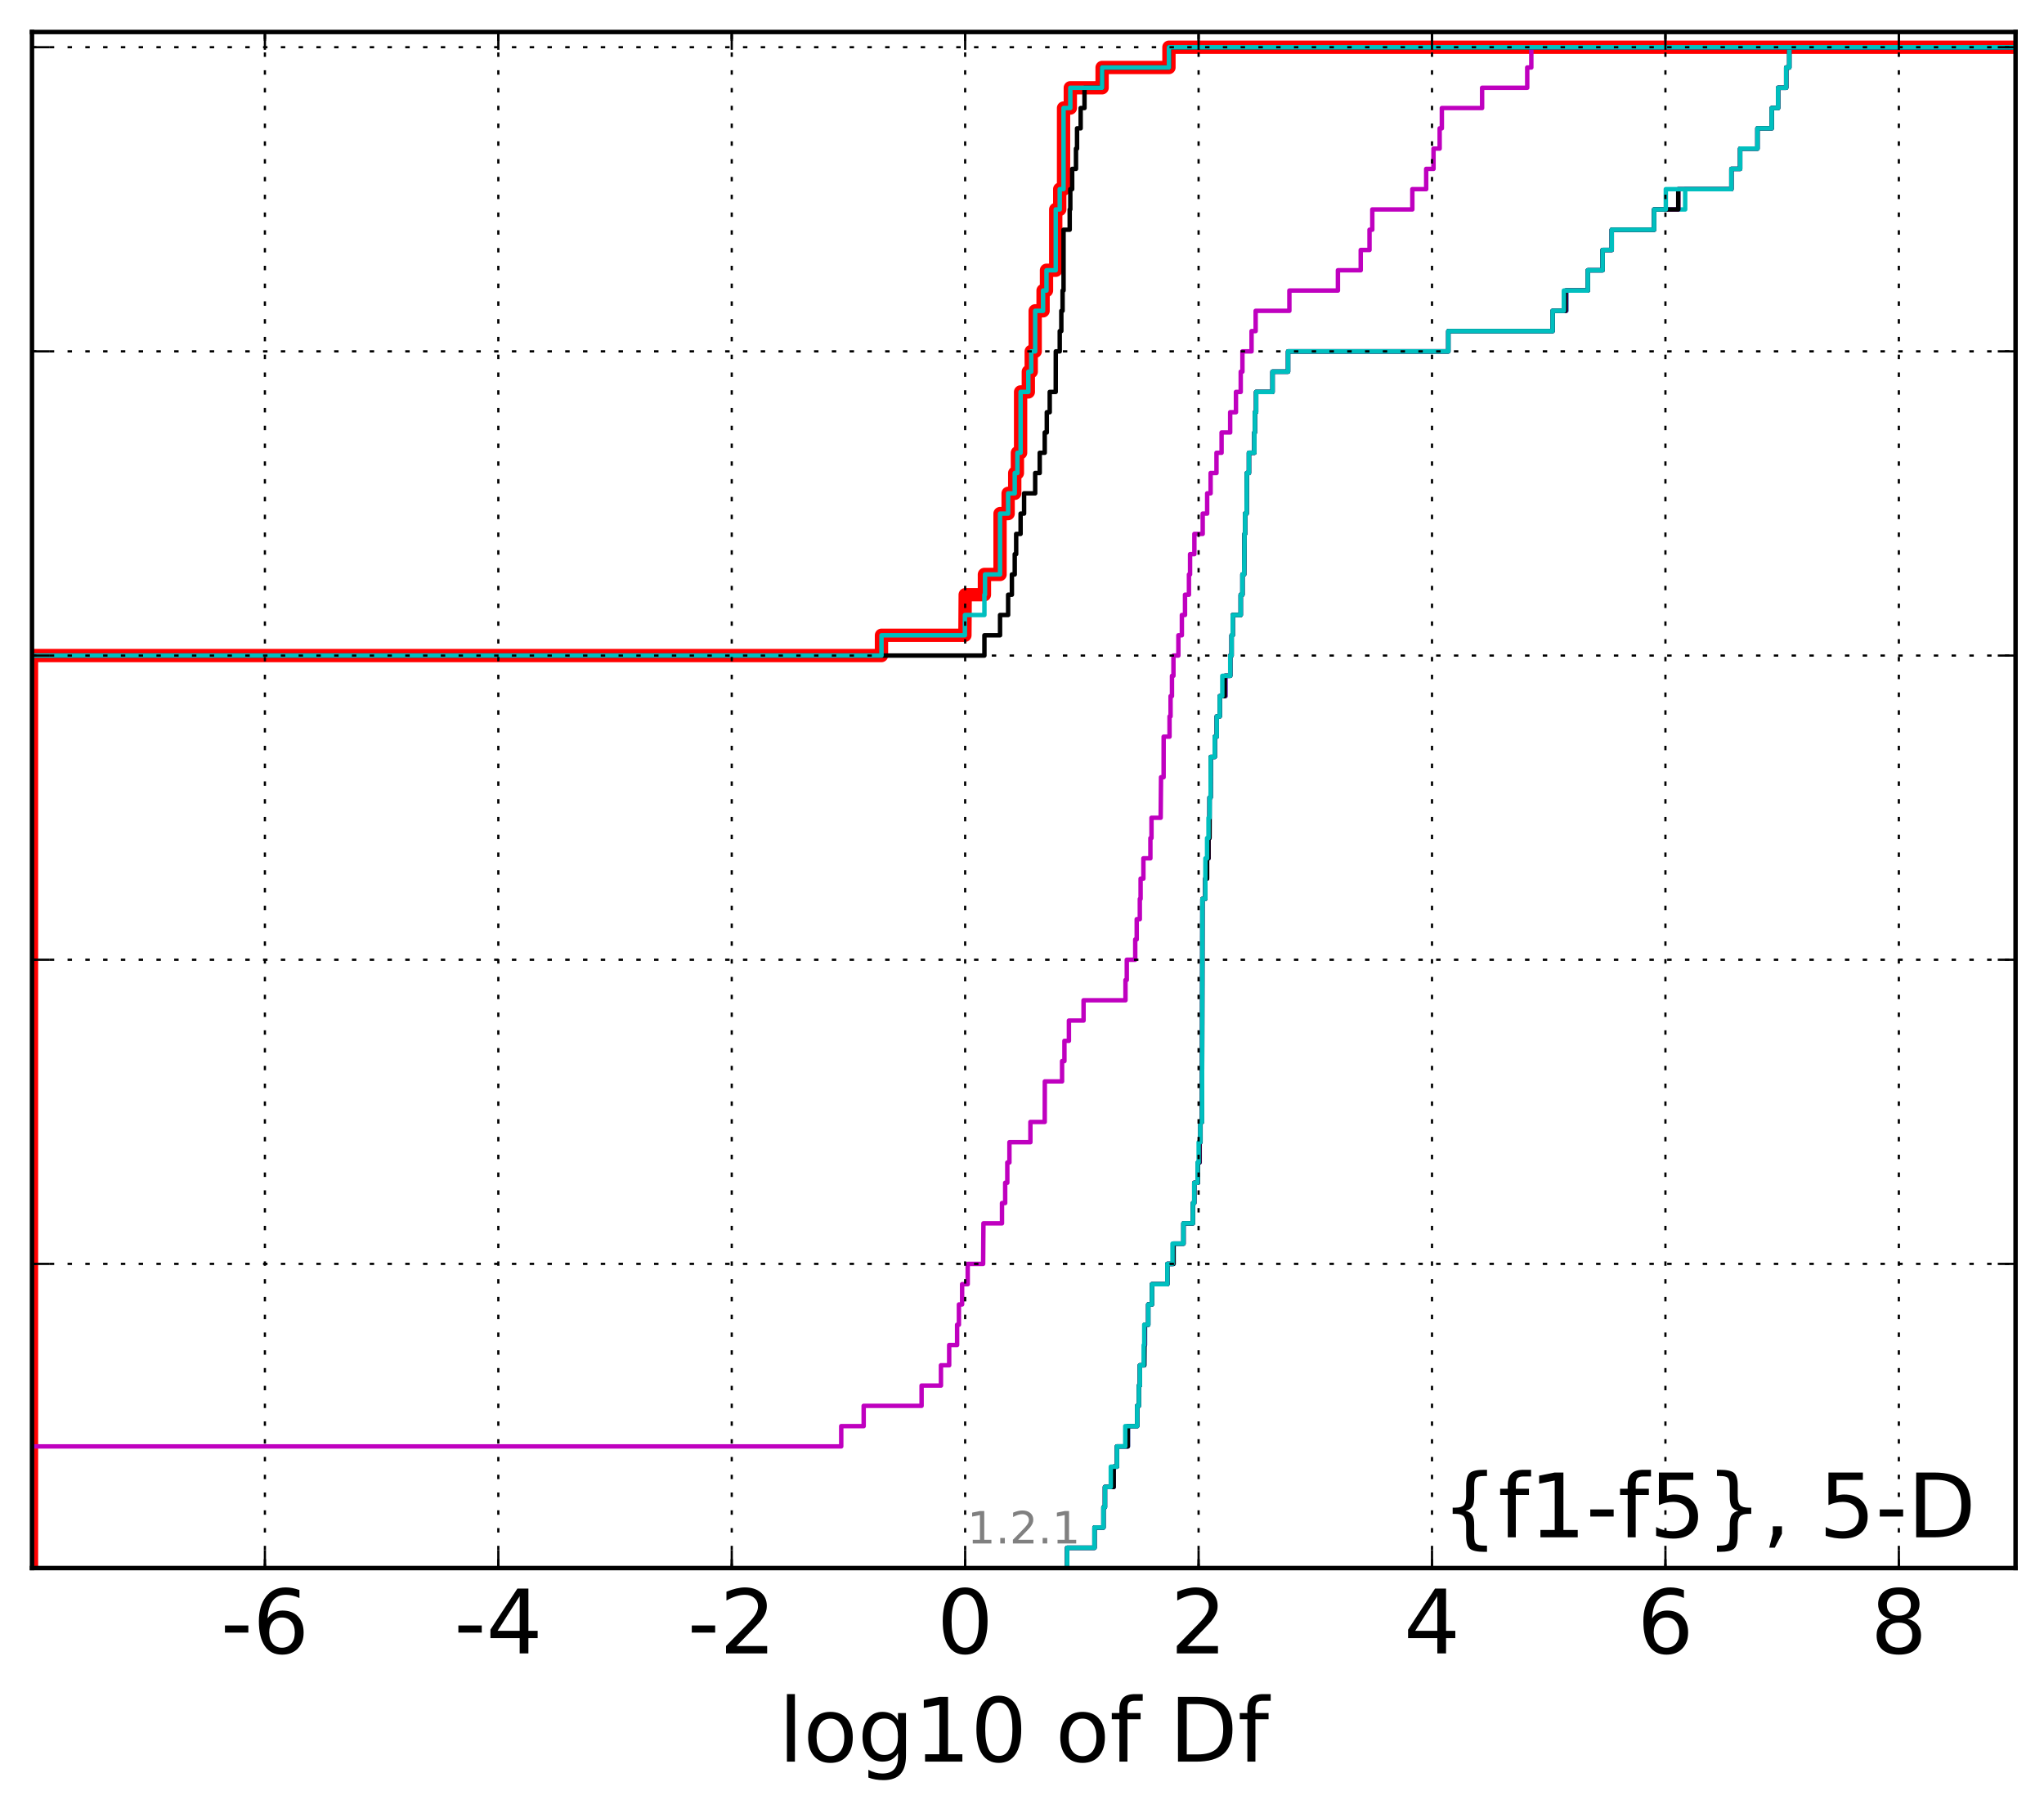 <?xml version="1.0" encoding="utf-8" standalone="no"?>
<!DOCTYPE svg PUBLIC "-//W3C//DTD SVG 1.1//EN"
  "http://www.w3.org/Graphics/SVG/1.1/DTD/svg11.dtd">
<!-- Created with matplotlib (http://matplotlib.org/) -->
<svg height="407pt" version="1.1" viewBox="0 0 460 407" width="460pt" xmlns="http://www.w3.org/2000/svg" xmlns:xlink="http://www.w3.org/1999/xlink">
 <defs>
  <style type="text/css">
*{stroke-linecap:butt;stroke-linejoin:round;stroke-miterlimit:100000;}
  </style>
 </defs>
 <g id="figure_1">
  <g id="patch_1">
   <path d="M 0 407.712 
L 460.8 407.712 
L 460.8 0 
L 0 0 
z
" style="fill:#ffffff;"/>
  </g>
  <g id="axes_1">
   <g id="patch_2">
    <path d="M 7.2 352.8 
L 453.6 352.8 
L 453.6 7.2 
L 7.2 7.2 
z
" style="fill:#ffffff;"/>
   </g>
   <g id="line2d_1">
    <path clip-path="url(#p2be19def95)" d="M 7.086 352.8 
L 7.086 348.238 
L 7.086 348.238 
L 7.086 348.238 
L 7.086 343.675 
L 7.086 343.675 
L 7.086 343.675 
L 7.086 339.113 
L 7.086 339.113 
L 7.086 339.113 
L 7.086 334.55 
L 7.086 334.55 
L 7.086 334.55 
L 7.086 329.988 
L 7.086 329.988 
L 7.086 329.988 
L 7.086 325.426 
L 7.086 325.426 
L 7.086 325.426 
L 7.086 320.863 
L 7.086 320.863 
L 7.086 320.863 
L 7.086 316.301 
L 7.086 316.301 
L 7.086 316.301 
L 7.086 311.739 
L 7.086 311.739 
L 7.086 311.739 
L 7.086 307.176 
L 7.086 307.176 
L 7.086 307.176 
L 7.086 302.614 
L 7.086 302.614 
L 7.086 302.614 
L 7.086 298.051 
L 7.086 298.051 
L 7.086 298.051 
L 7.086 293.489 
L 7.086 293.489 
L 7.086 293.489 
L 7.086 288.927 
L 7.086 288.927 
L 7.086 288.927 
L 7.086 284.364 
L 7.086 284.364 
L 7.086 284.364 
L 7.086 279.802 
L 7.086 279.802 
L 7.086 279.802 
L 7.086 275.24 
L 7.086 275.24 
L 7.086 275.24 
L 7.086 270.677 
L 7.086 270.677 
L 7.086 270.677 
L 7.086 266.115 
L 7.086 266.115 
L 7.086 266.115 
L 7.086 261.552 
L 7.086 261.552 
L 7.086 261.552 
L 7.086 256.99 
L 7.086 256.99 
L 7.086 256.99 
L 7.086 252.428 
L 7.086 252.428 
L 7.086 252.428 
L 7.086 247.865 
L 7.086 247.865 
L 7.086 247.865 
L 7.086 243.303 
L 7.086 243.303 
L 7.086 243.303 
L 7.086 238.741 
L 7.086 238.741 
L 7.086 238.741 
L 7.086 234.178 
L 7.086 234.178 
L 7.086 234.178 
L 7.086 229.616 
L 7.086 229.616 
L 7.086 229.616 
L 7.086 225.053 
L 7.086 225.053 
L 7.086 225.053 
L 7.086 220.491 
L 7.086 220.491 
L 7.086 220.491 
L 7.086 215.929 
L 7.086 215.929 
L 7.086 215.929 
L 7.086 211.366 
L 7.086 211.366 
L 7.086 211.366 
L 7.086 206.804 
L 7.086 206.804 
L 7.086 206.804 
L 7.086 202.242 
L 7.086 202.242 
L 7.086 202.242 
L 7.086 197.679 
L 7.086 197.679 
L 7.086 197.679 
L 7.086 193.117 
L 7.086 193.117 
L 7.086 193.117 
L 7.086 188.554 
L 7.086 188.554 
L 7.086 188.554 
L 7.086 183.992 
L 7.086 183.992 
L 7.086 183.992 
L 7.086 179.43 
L 7.086 179.43 
L 7.086 179.43 
L 7.086 174.867 
L 7.086 174.867 
L 7.086 174.867 
L 7.086 170.305 
L 7.086 170.305 
L 7.086 170.305 
L 7.086 165.743 
L 7.086 165.743 
L 7.086 165.743 
L 7.086 161.18 
L 7.086 161.18 
L 7.086 161.18 
L 7.086 156.618 
L 7.086 156.618 
L 7.086 156.618 
L 7.086 152.055 
L 7.086 152.055 
L 7.086 152.055 
L 7.086 147.493 
L 198.375 147.493 
L 198.375 142.931 
L 217.153 142.931 
L 217.218 133.806 
L 221.542 133.806 
L 221.542 129.244 
L 225.06 129.244 
L 225.06 115.556 
L 226.88 115.556 
L 226.88 110.994 
L 228.365 110.994 
L 228.365 106.432 
L 228.964 106.432 
L 228.964 101.869 
L 229.685 101.869 
L 229.685 88.182 
L 231.425 88.182 
L 231.425 83.62 
L 232.078 83.62 
L 232.078 79.057 
L 232.966 79.057 
L 232.966 69.933 
L 234.743 69.933 
L 234.743 65.37 
L 235.512 65.37 
L 235.512 60.808 
L 237.591 60.808 
L 237.591 47.121 
L 238.492 47.121 
L 238.492 42.558 
L 239.35 42.558 
L 239.35 24.309 
L 240.873 24.309 
L 240.873 19.747 
L 248.028 19.747 
L 248.028 15.184 
L 263.07 15.184 
L 263.07 10.622 
L 263.07 10.622 
L 453.6 10.622 
L 453.6 10.622 
" style="fill:none;stroke:#ff0000;stroke-linecap:square;stroke-width:3.0;"/>
   </g>
   <g id="line2d_2">
    <path clip-path="url(#p2be19def95)" d="M 240.157 352.8 
L 240.157 348.238 
L 246.313 348.238 
L 246.313 343.675 
L 248.33 343.675 
L 248.33 339.113 
L 248.668 339.113 
L 248.668 334.55 
L 250.637 334.55 
L 250.637 329.988 
L 251.365 329.988 
L 251.365 325.426 
L 253.851 325.426 
L 253.851 320.863 
L 255.917 320.863 
L 255.917 316.301 
L 256.306 316.301 
L 256.306 311.739 
L 256.528 311.739 
L 256.528 307.176 
L 257.511 307.176 
L 257.511 302.614 
L 257.696 302.614 
L 257.696 298.051 
L 258.411 298.051 
L 258.411 293.489 
L 259.251 293.489 
L 259.251 288.927 
L 262.713 288.927 
L 262.713 284.364 
L 264.149 284.364 
L 264.149 279.802 
L 266.361 279.802 
L 266.361 275.24 
L 268.465 275.24 
L 268.465 270.677 
L 268.767 270.677 
L 268.767 266.115 
L 269.595 266.115 
L 269.595 261.552 
L 269.991 261.552 
L 269.991 256.99 
L 270.174 256.99 
L 270.174 252.428 
L 270.512 252.428 
L 270.6 202.242 
L 271.25 202.242 
L 271.25 197.679 
L 271.648 197.679 
L 271.648 193.117 
L 271.972 193.117 
L 271.972 188.554 
L 272.204 188.554 
L 272.261 179.43 
L 272.448 179.43 
L 272.476 170.305 
L 273.382 170.305 
L 273.382 165.743 
L 273.825 165.743 
L 273.825 161.18 
L 274.507 161.18 
L 274.507 156.618 
L 275.799 156.618 
L 275.799 152.055 
L 276.867 152.055 
L 276.867 147.493 
L 277.176 147.493 
L 277.176 142.931 
L 277.423 142.931 
L 277.423 138.368 
L 279.225 138.368 
L 279.225 133.806 
L 279.608 133.806 
L 279.608 129.244 
L 279.997 129.244 
L 280.082 120.119 
L 280.205 120.119 
L 280.205 115.556 
L 280.557 115.556 
L 280.596 106.432 
L 281.072 106.432 
L 281.072 101.869 
L 282.294 101.869 
L 282.294 97.307 
L 282.414 97.307 
L 282.414 92.745 
L 282.687 92.745 
L 282.687 88.182 
L 286.385 88.182 
L 286.385 83.62 
L 289.878 83.62 
L 289.878 79.057 
L 325.945 79.057 
L 325.945 74.495 
L 349.417 74.495 
L 349.417 69.933 
L 352.532 69.933 
L 352.532 65.37 
L 357.341 65.37 
L 357.341 60.808 
L 360.665 60.808 
L 360.665 56.246 
L 362.721 56.246 
L 362.721 51.683 
L 372.253 51.683 
L 372.253 47.121 
L 379.249 47.121 
L 379.249 42.558 
L 389.649 42.558 
L 389.649 37.996 
L 391.617 37.996 
L 391.617 33.434 
L 395.512 33.434 
L 395.512 28.871 
L 398.73 28.871 
L 398.73 24.309 
L 400.16 24.309 
L 400.16 19.747 
L 401.98 19.747 
L 401.98 15.184 
L 402.681 15.184 
L 402.681 10.622 
L 402.681 10.622 
L 453.6 10.622 
L 453.6 10.622 
" style="fill:none;stroke:#00bfbf;stroke-linecap:square;"/>
   </g>
   <g id="line2d_3">
    <path clip-path="url(#p2be19def95)" d="M 240.157 352.8 
L 240.157 348.238 
L 246.313 348.238 
L 246.313 343.675 
L 248.33 343.675 
L 248.33 339.113 
L 248.668 339.113 
L 248.668 334.55 
L 250.637 334.55 
L 250.637 329.988 
L 251.365 329.988 
L 251.365 325.426 
L 253.827 325.426 
L 253.827 320.863 
L 255.917 320.863 
L 255.917 316.301 
L 256.306 316.301 
L 256.306 311.739 
L 256.528 311.739 
L 256.528 307.176 
L 257.511 307.176 
L 257.511 302.614 
L 257.66 302.614 
L 257.66 298.051 
L 258.411 298.051 
L 258.411 293.489 
L 259.251 293.489 
L 259.251 288.927 
L 262.713 288.927 
L 262.713 284.364 
L 264.066 284.364 
L 264.066 279.802 
L 266.343 279.802 
L 266.343 275.24 
L 268.465 275.24 
L 268.465 270.677 
L 268.767 270.677 
L 268.767 266.115 
L 269.595 266.115 
L 269.595 261.552 
L 269.975 261.552 
L 269.975 256.99 
L 270.174 256.99 
L 270.174 252.428 
L 270.512 252.428 
L 270.6 202.242 
L 271.25 202.242 
L 271.25 197.679 
L 271.648 197.679 
L 271.648 193.117 
L 271.972 193.117 
L 271.972 188.554 
L 272.198 188.554 
L 272.204 179.43 
L 272.448 179.43 
L 272.476 170.305 
L 273.382 170.305 
L 273.382 165.743 
L 273.825 165.743 
L 273.825 161.18 
L 274.507 161.18 
L 274.507 156.618 
L 275.789 156.618 
L 275.789 152.055 
L 276.867 152.055 
L 276.867 147.493 
L 277.176 147.493 
L 277.176 142.931 
L 277.423 142.931 
L 277.423 138.368 
L 279.225 138.368 
L 279.225 133.806 
L 279.608 133.806 
L 279.608 129.244 
L 279.997 129.244 
L 280.082 120.119 
L 280.205 120.119 
L 280.205 115.556 
L 280.557 115.556 
L 280.596 106.432 
L 281.072 106.432 
L 281.072 101.869 
L 282.294 101.869 
L 282.294 97.307 
L 282.414 97.307 
L 282.414 92.745 
L 282.687 92.745 
L 282.687 88.182 
L 286.385 88.182 
L 286.385 83.62 
L 289.878 83.62 
L 289.878 79.057 
L 325.945 79.057 
L 325.945 74.495 
L 349.417 74.495 
L 349.417 69.933 
L 352.446 69.933 
L 352.446 65.37 
L 357.341 65.37 
L 357.341 60.808 
L 360.665 60.808 
L 360.665 56.246 
L 362.721 56.246 
L 362.721 51.683 
L 372.253 51.683 
L 372.253 47.121 
L 377.692 47.121 
L 377.692 42.558 
L 389.649 42.558 
L 389.649 37.996 
L 391.617 37.996 
L 391.617 33.434 
L 395.512 33.434 
L 395.512 28.871 
L 398.73 28.871 
L 398.73 24.309 
L 400.16 24.309 
L 400.16 19.747 
L 401.98 19.747 
L 401.98 15.184 
L 402.681 15.184 
L 402.681 10.622 
L 402.681 10.622 
L 453.6 10.622 
L 453.6 10.622 
" style="fill:none;stroke:#bf00bf;stroke-linecap:square;"/>
   </g>
   <g id="line2d_4">
    <path clip-path="url(#p2be19def95)" d="M 240.157 352.8 
L 240.157 348.238 
L 246.313 348.238 
L 246.313 343.675 
L 248.33 343.675 
L 248.33 339.113 
L 248.668 339.113 
L 248.668 334.55 
L 250.637 334.55 
L 250.637 329.988 
L 251.365 329.988 
L 251.365 325.426 
L 253.81 325.426 
L 253.81 320.863 
L 255.917 320.863 
L 255.917 316.301 
L 256.306 316.301 
L 256.306 311.739 
L 256.528 311.739 
L 256.528 307.176 
L 257.511 307.176 
L 257.593 298.051 
L 258.411 298.051 
L 258.411 293.489 
L 259.251 293.489 
L 259.251 288.927 
L 262.713 288.927 
L 262.713 284.364 
L 264.066 284.364 
L 264.066 279.802 
L 266.336 279.802 
L 266.336 275.24 
L 268.465 275.24 
L 268.465 270.677 
L 268.767 270.677 
L 268.767 266.115 
L 269.595 266.115 
L 269.595 261.552 
L 269.922 261.552 
L 269.922 256.99 
L 270.156 256.99 
L 270.156 252.428 
L 270.512 252.428 
L 270.6 202.242 
L 271.25 202.242 
L 271.25 197.679 
L 271.648 197.679 
L 271.648 193.117 
L 271.972 193.117 
L 271.972 188.554 
L 272.198 188.554 
L 272.204 179.43 
L 272.448 179.43 
L 272.476 170.305 
L 273.382 170.305 
L 273.382 165.743 
L 273.825 165.743 
L 273.825 161.18 
L 274.507 161.18 
L 274.507 156.618 
L 275.634 156.618 
L 275.634 152.055 
L 276.867 152.055 
L 276.867 147.493 
L 277.176 147.493 
L 277.176 142.931 
L 277.423 142.931 
L 277.423 138.368 
L 279.225 138.368 
L 279.225 133.806 
L 279.608 133.806 
L 279.608 129.244 
L 279.997 129.244 
L 280.082 120.119 
L 280.205 120.119 
L 280.205 115.556 
L 280.557 115.556 
L 280.596 106.432 
L 281.072 106.432 
L 281.072 101.869 
L 282.294 101.869 
L 282.294 97.307 
L 282.414 97.307 
L 282.414 92.745 
L 282.687 92.745 
L 282.687 88.182 
L 286.385 88.182 
L 286.385 83.62 
L 289.878 83.62 
L 289.878 79.057 
L 325.945 79.057 
L 325.945 74.495 
L 349.417 74.495 
L 349.417 69.933 
L 352.327 69.933 
L 352.327 65.37 
L 357.341 65.37 
L 357.341 60.808 
L 360.665 60.808 
L 360.665 56.246 
L 362.721 56.246 
L 362.721 51.683 
L 372.253 51.683 
L 372.253 47.121 
L 377.692 47.121 
L 377.692 42.558 
L 389.649 42.558 
L 389.649 37.996 
L 391.617 37.996 
L 391.617 33.434 
L 395.512 33.434 
L 395.512 28.871 
L 398.73 28.871 
L 398.73 24.309 
L 400.16 24.309 
L 400.16 19.747 
L 401.98 19.747 
L 401.98 15.184 
L 402.681 15.184 
L 402.681 10.622 
L 402.681 10.622 
L 453.6 10.622 
L 453.6 10.622 
" style="fill:none;stroke:#000000;stroke-linecap:square;"/>
   </g>
   <g id="line2d_5">
    <path clip-path="url(#p2be19def95)" d="M 240.157 352.8 
L 240.157 348.238 
L 246.313 348.238 
L 246.313 343.675 
L 248.33 343.675 
L 248.33 339.113 
L 248.668 339.113 
L 248.668 334.55 
L 249.984 334.55 
L 249.984 329.988 
L 251.365 329.988 
L 251.365 325.426 
L 253.24 325.426 
L 253.24 320.863 
L 255.917 320.863 
L 255.917 316.301 
L 256.306 316.301 
L 256.306 311.739 
L 256.528 311.739 
L 256.528 307.176 
L 257.393 307.176 
L 257.393 302.614 
L 257.511 302.614 
L 257.511 298.051 
L 258.411 298.051 
L 258.411 293.489 
L 259.251 293.489 
L 259.251 288.927 
L 262.713 288.927 
L 262.713 284.364 
L 263.876 284.364 
L 263.876 279.802 
L 266.308 279.802 
L 266.308 275.24 
L 268.465 275.24 
L 268.465 270.677 
L 268.767 270.677 
L 268.767 266.115 
L 269.523 266.115 
L 269.523 261.552 
L 269.758 261.552 
L 269.758 256.99 
L 270.128 256.99 
L 270.128 252.428 
L 270.512 252.428 
L 270.6 202.242 
L 271.25 202.242 
L 271.278 193.117 
L 271.648 193.117 
L 271.648 188.554 
L 271.972 188.554 
L 271.972 183.992 
L 272.204 183.992 
L 272.204 179.43 
L 272.448 179.43 
L 272.476 170.305 
L 273.382 170.305 
L 273.382 165.743 
L 273.825 165.743 
L 273.825 161.18 
L 274.507 161.18 
L 274.507 156.618 
L 275.083 156.618 
L 275.083 152.055 
L 276.867 152.055 
L 276.867 147.493 
L 277.176 147.493 
L 277.176 142.931 
L 277.423 142.931 
L 277.423 138.368 
L 279.225 138.368 
L 279.225 133.806 
L 279.608 133.806 
L 279.608 129.244 
L 279.997 129.244 
L 280.082 120.119 
L 280.205 120.119 
L 280.205 115.556 
L 280.557 115.556 
L 280.596 106.432 
L 281.072 106.432 
L 281.072 101.869 
L 282.294 101.869 
L 282.294 97.307 
L 282.414 97.307 
L 282.414 92.745 
L 282.687 92.745 
L 282.687 88.182 
L 286.385 88.182 
L 286.385 83.62 
L 289.878 83.62 
L 289.878 79.057 
L 325.945 79.057 
L 325.945 74.495 
L 349.417 74.495 
L 349.417 69.933 
L 351.943 69.933 
L 351.943 65.37 
L 357.341 65.37 
L 357.341 60.808 
L 360.665 60.808 
L 360.665 56.246 
L 362.721 56.246 
L 362.721 51.683 
L 372.253 51.683 
L 372.253 47.121 
L 374.891 47.121 
L 374.891 42.558 
L 389.649 42.558 
L 389.649 37.996 
L 391.617 37.996 
L 391.617 33.434 
L 395.512 33.434 
L 395.512 28.871 
L 398.73 28.871 
L 398.73 24.309 
L 400.16 24.309 
L 400.16 19.747 
L 401.98 19.747 
L 401.98 15.184 
L 402.681 15.184 
L 402.681 10.622 
L 402.681 10.622 
L 453.6 10.622 
L 453.6 10.622 
" style="fill:none;stroke:#00bfbf;stroke-linecap:square;"/>
   </g>
   <g id="line2d_6">
    <path clip-path="url(#p2be19def95)" d="M 7.086 352.8 
L 7.086 348.238 
L 7.086 348.238 
L 7.086 348.238 
L 7.086 343.675 
L 7.086 343.675 
L 7.086 343.675 
L 7.086 339.113 
L 7.086 339.113 
L 7.086 339.113 
L 7.086 334.55 
L 7.086 334.55 
L 7.086 334.55 
L 7.086 329.988 
L 7.086 329.988 
L 7.086 329.988 
L 7.086 325.426 
L 189.319 325.426 
L 189.319 320.863 
L 194.37 320.863 
L 194.37 316.301 
L 207.402 316.301 
L 207.402 311.739 
L 211.76 311.739 
L 211.76 307.176 
L 213.611 307.176 
L 213.611 302.614 
L 215.397 302.614 
L 215.397 298.051 
L 215.802 298.051 
L 215.802 293.489 
L 216.522 293.489 
L 216.522 288.927 
L 217.782 288.927 
L 217.782 284.364 
L 221.252 284.364 
L 221.322 275.24 
L 225.496 275.24 
L 225.496 270.677 
L 226.213 270.677 
L 226.213 266.115 
L 226.693 266.115 
L 226.693 261.552 
L 227.171 261.552 
L 227.171 256.99 
L 231.892 256.99 
L 231.892 252.428 
L 235.117 252.428 
L 235.137 243.303 
L 239.018 243.303 
L 239.018 238.741 
L 239.548 238.741 
L 239.548 234.178 
L 240.557 234.178 
L 240.557 229.616 
L 243.854 229.616 
L 243.854 225.053 
L 253.289 225.053 
L 253.289 220.491 
L 253.581 220.491 
L 253.581 215.929 
L 255.483 215.929 
L 255.483 211.366 
L 255.816 211.366 
L 255.816 206.804 
L 256.514 206.804 
L 256.514 202.242 
L 256.69 202.242 
L 256.69 197.679 
L 257.322 197.679 
L 257.322 193.117 
L 258.895 193.117 
L 258.895 188.554 
L 259.143 188.554 
L 259.143 183.992 
L 261.208 183.992 
L 261.289 174.867 
L 261.87 174.867 
L 261.879 165.743 
L 263.202 165.743 
L 263.202 161.18 
L 263.435 161.18 
L 263.435 156.618 
L 263.752 156.618 
L 263.752 152.055 
L 264.083 152.055 
L 264.083 147.493 
L 265.192 147.493 
L 265.192 142.931 
L 265.978 142.931 
L 265.978 138.368 
L 266.684 138.368 
L 266.684 133.806 
L 267.571 133.806 
L 267.571 129.244 
L 267.823 129.244 
L 267.823 124.681 
L 268.793 124.681 
L 268.793 120.119 
L 270.666 120.119 
L 270.666 115.556 
L 271.67 115.556 
L 271.67 110.994 
L 272.448 110.994 
L 272.448 106.432 
L 273.768 106.432 
L 273.768 101.869 
L 274.916 101.869 
L 274.916 97.307 
L 276.849 97.307 
L 276.849 92.745 
L 278.151 92.745 
L 278.151 88.182 
L 279.225 88.182 
L 279.225 83.62 
L 279.608 83.62 
L 279.608 79.057 
L 281.663 79.057 
L 281.663 74.495 
L 282.583 74.495 
L 282.583 69.933 
L 290.173 69.933 
L 290.173 65.37 
L 301.094 65.37 
L 301.094 60.808 
L 306.229 60.808 
L 306.229 56.246 
L 308.207 56.246 
L 308.207 51.683 
L 308.835 51.683 
L 308.835 47.121 
L 317.845 47.121 
L 317.845 42.558 
L 320.96 42.558 
L 320.96 37.996 
L 322.612 37.996 
L 322.612 33.434 
L 323.993 33.434 
L 323.993 28.871 
L 324.487 28.871 
L 324.487 24.309 
L 333.546 24.309 
L 333.546 19.747 
L 343.7 19.747 
L 343.7 15.184 
L 344.622 15.184 
L 344.622 10.622 
L 344.622 10.622 
L 453.6 10.622 
L 453.6 10.622 
" style="fill:none;stroke:#bf00bf;stroke-linecap:square;"/>
   </g>
   <g id="line2d_7">
    <path clip-path="url(#p2be19def95)" d="M 7.086 352.8 
L 7.086 348.238 
L 7.086 348.238 
L 7.086 348.238 
L 7.086 343.675 
L 7.086 343.675 
L 7.086 343.675 
L 7.086 339.113 
L 7.086 339.113 
L 7.086 339.113 
L 7.086 334.55 
L 7.086 334.55 
L 7.086 334.55 
L 7.086 329.988 
L 7.086 329.988 
L 7.086 329.988 
L 7.086 325.426 
L 7.086 325.426 
L 7.086 325.426 
L 7.086 320.863 
L 7.086 320.863 
L 7.086 320.863 
L 7.086 316.301 
L 7.086 316.301 
L 7.086 316.301 
L 7.086 311.739 
L 7.086 311.739 
L 7.086 311.739 
L 7.086 307.176 
L 7.086 307.176 
L 7.086 307.176 
L 7.086 302.614 
L 7.086 302.614 
L 7.086 302.614 
L 7.086 298.051 
L 7.086 298.051 
L 7.086 298.051 
L 7.086 293.489 
L 7.086 293.489 
L 7.086 293.489 
L 7.086 288.927 
L 7.086 288.927 
L 7.086 288.927 
L 7.086 284.364 
L 7.086 284.364 
L 7.086 284.364 
L 7.086 279.802 
L 7.086 279.802 
L 7.086 279.802 
L 7.086 275.24 
L 7.086 275.24 
L 7.086 275.24 
L 7.086 270.677 
L 7.086 270.677 
L 7.086 270.677 
L 7.086 266.115 
L 7.086 266.115 
L 7.086 266.115 
L 7.086 261.552 
L 7.086 261.552 
L 7.086 261.552 
L 7.086 256.99 
L 7.086 256.99 
L 7.086 256.99 
L 7.086 252.428 
L 7.086 252.428 
L 7.086 252.428 
L 7.086 247.865 
L 7.086 247.865 
L 7.086 247.865 
L 7.086 243.303 
L 7.086 243.303 
L 7.086 243.303 
L 7.086 238.741 
L 7.086 238.741 
L 7.086 238.741 
L 7.086 234.178 
L 7.086 234.178 
L 7.086 234.178 
L 7.086 229.616 
L 7.086 229.616 
L 7.086 229.616 
L 7.086 225.053 
L 7.086 225.053 
L 7.086 225.053 
L 7.086 220.491 
L 7.086 220.491 
L 7.086 220.491 
L 7.086 215.929 
L 7.086 215.929 
L 7.086 215.929 
L 7.086 211.366 
L 7.086 211.366 
L 7.086 211.366 
L 7.086 206.804 
L 7.086 206.804 
L 7.086 206.804 
L 7.086 202.242 
L 7.086 202.242 
L 7.086 202.242 
L 7.086 197.679 
L 7.086 197.679 
L 7.086 197.679 
L 7.086 193.117 
L 7.086 193.117 
L 7.086 193.117 
L 7.086 188.554 
L 7.086 188.554 
L 7.086 188.554 
L 7.086 183.992 
L 7.086 183.992 
L 7.086 183.992 
L 7.086 179.43 
L 7.086 179.43 
L 7.086 179.43 
L 7.086 174.867 
L 7.086 174.867 
L 7.086 174.867 
L 7.086 170.305 
L 7.086 170.305 
L 7.086 170.305 
L 7.086 165.743 
L 7.086 165.743 
L 7.086 165.743 
L 7.086 161.18 
L 7.086 161.18 
L 7.086 161.18 
L 7.086 156.618 
L 7.086 156.618 
L 7.086 156.618 
L 7.086 152.055 
L 7.086 152.055 
L 7.086 152.055 
L 7.086 147.493 
L 221.542 147.493 
L 221.542 142.931 
L 225.06 142.931 
L 225.06 138.368 
L 226.88 138.368 
L 226.88 133.806 
L 227.726 133.806 
L 227.726 129.244 
L 228.365 129.244 
L 228.365 124.681 
L 228.688 124.681 
L 228.688 120.119 
L 229.685 120.119 
L 229.685 115.556 
L 230.469 115.556 
L 230.469 110.994 
L 232.966 110.994 
L 232.966 106.432 
L 233.988 106.432 
L 233.988 101.869 
L 235.116 101.869 
L 235.116 97.307 
L 235.579 97.307 
L 235.579 92.745 
L 236.241 92.745 
L 236.241 88.182 
L 237.591 88.182 
L 237.602 79.057 
L 238.492 79.057 
L 238.492 74.495 
L 238.851 74.495 
L 238.851 69.933 
L 239.135 69.933 
L 239.135 65.37 
L 239.35 65.37 
L 239.35 51.683 
L 240.736 51.683 
L 240.736 47.121 
L 240.873 47.121 
L 240.873 42.558 
L 241.292 42.558 
L 241.292 37.996 
L 242.15 37.996 
L 242.15 33.434 
L 242.387 33.434 
L 242.387 28.871 
L 243.201 28.871 
L 243.201 24.309 
L 244.065 24.309 
L 244.065 19.747 
L 248.028 19.747 
L 248.028 15.184 
L 263.07 15.184 
L 263.07 10.622 
L 263.07 10.622 
L 453.6 10.622 
L 453.6 10.622 
" style="fill:none;stroke:#000000;stroke-linecap:square;"/>
   </g>
   <g id="line2d_8">
    <path clip-path="url(#p2be19def95)" d="M 7.086 352.8 
L 7.086 348.238 
L 7.086 348.238 
L 7.086 348.238 
L 7.086 343.675 
L 7.086 343.675 
L 7.086 343.675 
L 7.086 339.113 
L 7.086 339.113 
L 7.086 339.113 
L 7.086 334.55 
L 7.086 334.55 
L 7.086 334.55 
L 7.086 329.988 
L 7.086 329.988 
L 7.086 329.988 
L 7.086 325.426 
L 7.086 325.426 
L 7.086 325.426 
L 7.086 320.863 
L 7.086 320.863 
L 7.086 320.863 
L 7.086 316.301 
L 7.086 316.301 
L 7.086 316.301 
L 7.086 311.739 
L 7.086 311.739 
L 7.086 311.739 
L 7.086 307.176 
L 7.086 307.176 
L 7.086 307.176 
L 7.086 302.614 
L 7.086 302.614 
L 7.086 302.614 
L 7.086 298.051 
L 7.086 298.051 
L 7.086 298.051 
L 7.086 293.489 
L 7.086 293.489 
L 7.086 293.489 
L 7.086 288.927 
L 7.086 288.927 
L 7.086 288.927 
L 7.086 284.364 
L 7.086 284.364 
L 7.086 284.364 
L 7.086 279.802 
L 7.086 279.802 
L 7.086 279.802 
L 7.086 275.24 
L 7.086 275.24 
L 7.086 275.24 
L 7.086 270.677 
L 7.086 270.677 
L 7.086 270.677 
L 7.086 266.115 
L 7.086 266.115 
L 7.086 266.115 
L 7.086 261.552 
L 7.086 261.552 
L 7.086 261.552 
L 7.086 256.99 
L 7.086 256.99 
L 7.086 256.99 
L 7.086 252.428 
L 7.086 252.428 
L 7.086 252.428 
L 7.086 247.865 
L 7.086 247.865 
L 7.086 247.865 
L 7.086 243.303 
L 7.086 243.303 
L 7.086 243.303 
L 7.086 238.741 
L 7.086 238.741 
L 7.086 238.741 
L 7.086 234.178 
L 7.086 234.178 
L 7.086 234.178 
L 7.086 229.616 
L 7.086 229.616 
L 7.086 229.616 
L 7.086 225.053 
L 7.086 225.053 
L 7.086 225.053 
L 7.086 220.491 
L 7.086 220.491 
L 7.086 220.491 
L 7.086 215.929 
L 7.086 215.929 
L 7.086 215.929 
L 7.086 211.366 
L 7.086 211.366 
L 7.086 211.366 
L 7.086 206.804 
L 7.086 206.804 
L 7.086 206.804 
L 7.086 202.242 
L 7.086 202.242 
L 7.086 202.242 
L 7.086 197.679 
L 7.086 197.679 
L 7.086 197.679 
L 7.086 193.117 
L 7.086 193.117 
L 7.086 193.117 
L 7.086 188.554 
L 7.086 188.554 
L 7.086 188.554 
L 7.086 183.992 
L 7.086 183.992 
L 7.086 183.992 
L 7.086 179.43 
L 7.086 179.43 
L 7.086 179.43 
L 7.086 174.867 
L 7.086 174.867 
L 7.086 174.867 
L 7.086 170.305 
L 7.086 170.305 
L 7.086 170.305 
L 7.086 165.743 
L 7.086 165.743 
L 7.086 165.743 
L 7.086 161.18 
L 7.086 161.18 
L 7.086 161.18 
L 7.086 156.618 
L 7.086 156.618 
L 7.086 156.618 
L 7.086 152.055 
L 7.086 152.055 
L 7.086 152.055 
L 7.086 147.493 
L 198.375 147.493 
L 198.375 142.931 
L 217.153 142.931 
L 217.153 138.368 
L 221.542 138.368 
L 221.542 133.806 
L 221.676 133.806 
L 221.676 129.244 
L 225.06 129.244 
L 225.06 115.556 
L 226.88 115.556 
L 226.88 110.994 
L 228.365 110.994 
L 228.365 106.432 
L 228.964 106.432 
L 228.964 101.869 
L 229.685 101.869 
L 229.685 88.182 
L 231.425 88.182 
L 231.425 83.62 
L 232.078 83.62 
L 232.078 79.057 
L 232.966 79.057 
L 232.966 69.933 
L 234.743 69.933 
L 234.743 65.37 
L 235.512 65.37 
L 235.512 60.808 
L 237.591 60.808 
L 237.591 47.121 
L 238.492 47.121 
L 238.492 42.558 
L 239.35 42.558 
L 239.35 24.309 
L 240.873 24.309 
L 240.873 19.747 
L 248.028 19.747 
L 248.028 15.184 
L 263.07 15.184 
L 263.07 10.622 
L 263.07 10.622 
L 453.6 10.622 
L 453.6 10.622 
" style="fill:none;stroke:#00bfbf;stroke-linecap:square;"/>
   </g>
   <g id="patch_3">
    <path d="M 7.2 7.2 
L 453.6 7.2 
" style="fill:none;stroke:#000000;stroke-linecap:square;stroke-linejoin:miter;"/>
   </g>
   <g id="patch_4">
    <path d="M 453.6 352.8 
L 453.6 7.2 
" style="fill:none;stroke:#000000;stroke-linecap:square;stroke-linejoin:miter;"/>
   </g>
   <g id="patch_5">
    <path d="M 7.2 352.8 
L 453.6 352.8 
" style="fill:none;stroke:#000000;stroke-linecap:square;stroke-linejoin:miter;"/>
   </g>
   <g id="patch_6">
    <path d="M 7.2 352.8 
L 7.2 7.2 
" style="fill:none;stroke:#000000;stroke-linecap:square;stroke-linejoin:miter;"/>
   </g>
   <g id="matplotlib.axis_1">
    <g id="xtick_1"/>
    <g id="xtick_2">
     <g id="line2d_9">
      <path clip-path="url(#p2be19def95)" d="M 59.617 352.8 
L 59.617 7.2 
" style="fill:none;stroke:#000000;stroke-dasharray:1,3;stroke-dashoffset:0.0;stroke-width:0.5;"/>
     </g>
     <g id="line2d_10">
      <defs>
       <path d="M 0 0 
L 0 -4 
" id="m9fd374a4dd" style="stroke:#000000;stroke-width:0.5;"/>
      </defs>
      <g>
       <use style="stroke:#000000;stroke-width:0.5;" x="59.617" xlink:href="#m9fd374a4dd" y="352.8"/>
      </g>
     </g>
     <g id="line2d_11">
      <defs>
       <path d="M 0 0 
L 0 4 
" id="m7c32156538" style="stroke:#000000;stroke-width:0.5;"/>
      </defs>
      <g>
       <use style="stroke:#000000;stroke-width:0.5;" x="59.617" xlink:href="#m7c32156538" y="7.2"/>
      </g>
     </g>
     <g id="text_1">
      <!-- -6 -->
      <defs>
       <path d="M 33.016 40.375 
Q 26.375 40.375 22.484 35.828 
Q 18.609 31.297 18.609 23.391 
Q 18.609 15.531 22.484 10.953 
Q 26.375 6.391 33.016 6.391 
Q 39.656 6.391 43.531 10.953 
Q 47.406 15.531 47.406 23.391 
Q 47.406 31.297 43.531 35.828 
Q 39.656 40.375 33.016 40.375 
M 52.594 71.297 
L 52.594 62.312 
Q 48.875 64.062 45.094 64.984 
Q 41.312 65.922 37.594 65.922 
Q 27.828 65.922 22.672 59.328 
Q 17.531 52.734 16.797 39.406 
Q 19.672 43.656 24.016 45.922 
Q 28.375 48.188 33.594 48.188 
Q 44.578 48.188 50.953 41.516 
Q 57.328 34.859 57.328 23.391 
Q 57.328 12.156 50.688 5.359 
Q 44.047 -1.422 33.016 -1.422 
Q 20.359 -1.422 13.672 8.266 
Q 6.984 17.969 6.984 36.375 
Q 6.984 53.656 15.188 63.938 
Q 23.391 74.219 37.203 74.219 
Q 40.922 74.219 44.703 73.484 
Q 48.484 72.75 52.594 71.297 
" id="BitstreamVeraSans-Roman-36"/>
       <path d="M 4.891 31.391 
L 31.203 31.391 
L 31.203 23.391 
L 4.891 23.391 
z
" id="BitstreamVeraSans-Roman-2d"/>
      </defs>
      <g transform="translate(49.647 371.997)scale(0.2 -0.2)">
       <use xlink:href="#BitstreamVeraSans-Roman-2d"/>
       <use x="36.084" xlink:href="#BitstreamVeraSans-Roman-36"/>
      </g>
     </g>
    </g>
    <g id="xtick_3">
     <g id="line2d_12">
      <path clip-path="url(#p2be19def95)" d="M 112.148 352.8 
L 112.148 7.2 
" style="fill:none;stroke:#000000;stroke-dasharray:1,3;stroke-dashoffset:0.0;stroke-width:0.5;"/>
     </g>
     <g id="line2d_13">
      <g>
       <use style="stroke:#000000;stroke-width:0.5;" x="112.148" xlink:href="#m9fd374a4dd" y="352.8"/>
      </g>
     </g>
     <g id="line2d_14">
      <g>
       <use style="stroke:#000000;stroke-width:0.5;" x="112.148" xlink:href="#m7c32156538" y="7.2"/>
      </g>
     </g>
     <g id="text_2">
      <!-- -4 -->
      <defs>
       <path d="M 37.797 64.312 
L 12.891 25.391 
L 37.797 25.391 
z
M 35.203 72.906 
L 47.609 72.906 
L 47.609 25.391 
L 58.016 25.391 
L 58.016 17.188 
L 47.609 17.188 
L 47.609 0 
L 37.797 0 
L 37.797 17.188 
L 4.891 17.188 
L 4.891 26.703 
z
" id="BitstreamVeraSans-Roman-34"/>
      </defs>
      <g transform="translate(102.178 371.997)scale(0.2 -0.2)">
       <use xlink:href="#BitstreamVeraSans-Roman-2d"/>
       <use x="36.084" xlink:href="#BitstreamVeraSans-Roman-34"/>
      </g>
     </g>
    </g>
    <g id="xtick_4">
     <g id="line2d_15">
      <path clip-path="url(#p2be19def95)" d="M 164.679 352.8 
L 164.679 7.2 
" style="fill:none;stroke:#000000;stroke-dasharray:1,3;stroke-dashoffset:0.0;stroke-width:0.5;"/>
     </g>
     <g id="line2d_16">
      <g>
       <use style="stroke:#000000;stroke-width:0.5;" x="164.679" xlink:href="#m9fd374a4dd" y="352.8"/>
      </g>
     </g>
     <g id="line2d_17">
      <g>
       <use style="stroke:#000000;stroke-width:0.5;" x="164.679" xlink:href="#m7c32156538" y="7.2"/>
      </g>
     </g>
     <g id="text_3">
      <!-- -2 -->
      <defs>
       <path d="M 19.188 8.297 
L 53.609 8.297 
L 53.609 0 
L 7.328 0 
L 7.328 8.297 
Q 12.938 14.109 22.625 23.891 
Q 32.328 33.688 34.812 36.531 
Q 39.547 41.844 41.422 45.531 
Q 43.312 49.219 43.312 52.781 
Q 43.312 58.594 39.234 62.25 
Q 35.156 65.922 28.609 65.922 
Q 23.969 65.922 18.812 64.312 
Q 13.672 62.703 7.812 59.422 
L 7.812 69.391 
Q 13.766 71.781 18.938 73 
Q 24.125 74.219 28.422 74.219 
Q 39.75 74.219 46.484 68.547 
Q 53.219 62.891 53.219 53.422 
Q 53.219 48.922 51.531 44.891 
Q 49.859 40.875 45.406 35.406 
Q 44.188 33.984 37.641 27.219 
Q 31.109 20.453 19.188 8.297 
" id="BitstreamVeraSans-Roman-32"/>
      </defs>
      <g transform="translate(154.709 371.997)scale(0.2 -0.2)">
       <use xlink:href="#BitstreamVeraSans-Roman-2d"/>
       <use x="36.084" xlink:href="#BitstreamVeraSans-Roman-32"/>
      </g>
     </g>
    </g>
    <g id="xtick_5">
     <g id="line2d_18">
      <path clip-path="url(#p2be19def95)" d="M 217.21 352.8 
L 217.21 7.2 
" style="fill:none;stroke:#000000;stroke-dasharray:1,3;stroke-dashoffset:0.0;stroke-width:0.5;"/>
     </g>
     <g id="line2d_19">
      <g>
       <use style="stroke:#000000;stroke-width:0.5;" x="217.21" xlink:href="#m9fd374a4dd" y="352.8"/>
      </g>
     </g>
     <g id="line2d_20">
      <g>
       <use style="stroke:#000000;stroke-width:0.5;" x="217.21" xlink:href="#m7c32156538" y="7.2"/>
      </g>
     </g>
     <g id="text_4">
      <!-- 0 -->
      <defs>
       <path d="M 31.781 66.406 
Q 24.172 66.406 20.328 58.906 
Q 16.5 51.422 16.5 36.375 
Q 16.5 21.391 20.328 13.891 
Q 24.172 6.391 31.781 6.391 
Q 39.453 6.391 43.281 13.891 
Q 47.125 21.391 47.125 36.375 
Q 47.125 51.422 43.281 58.906 
Q 39.453 66.406 31.781 66.406 
M 31.781 74.219 
Q 44.047 74.219 50.516 64.516 
Q 56.984 54.828 56.984 36.375 
Q 56.984 17.969 50.516 8.266 
Q 44.047 -1.422 31.781 -1.422 
Q 19.531 -1.422 13.062 8.266 
Q 6.594 17.969 6.594 36.375 
Q 6.594 54.828 13.062 64.516 
Q 19.531 74.219 31.781 74.219 
" id="BitstreamVeraSans-Roman-30"/>
      </defs>
      <g transform="translate(210.848 371.997)scale(0.2 -0.2)">
       <use xlink:href="#BitstreamVeraSans-Roman-30"/>
      </g>
     </g>
    </g>
    <g id="xtick_6">
     <g id="line2d_21">
      <path clip-path="url(#p2be19def95)" d="M 269.741 352.8 
L 269.741 7.2 
" style="fill:none;stroke:#000000;stroke-dasharray:1,3;stroke-dashoffset:0.0;stroke-width:0.5;"/>
     </g>
     <g id="line2d_22">
      <g>
       <use style="stroke:#000000;stroke-width:0.5;" x="269.741" xlink:href="#m9fd374a4dd" y="352.8"/>
      </g>
     </g>
     <g id="line2d_23">
      <g>
       <use style="stroke:#000000;stroke-width:0.5;" x="269.741" xlink:href="#m7c32156538" y="7.2"/>
      </g>
     </g>
     <g id="text_5">
      <!-- 2 -->
      <g transform="translate(263.379 371.997)scale(0.2 -0.2)">
       <use xlink:href="#BitstreamVeraSans-Roman-32"/>
      </g>
     </g>
    </g>
    <g id="xtick_7">
     <g id="line2d_24">
      <path clip-path="url(#p2be19def95)" d="M 322.272 352.8 
L 322.272 7.2 
" style="fill:none;stroke:#000000;stroke-dasharray:1,3;stroke-dashoffset:0.0;stroke-width:0.5;"/>
     </g>
     <g id="line2d_25">
      <g>
       <use style="stroke:#000000;stroke-width:0.5;" x="322.272" xlink:href="#m9fd374a4dd" y="352.8"/>
      </g>
     </g>
     <g id="line2d_26">
      <g>
       <use style="stroke:#000000;stroke-width:0.5;" x="322.272" xlink:href="#m7c32156538" y="7.2"/>
      </g>
     </g>
     <g id="text_6">
      <!-- 4 -->
      <g transform="translate(315.91 371.997)scale(0.2 -0.2)">
       <use xlink:href="#BitstreamVeraSans-Roman-34"/>
      </g>
     </g>
    </g>
    <g id="xtick_8">
     <g id="line2d_27">
      <path clip-path="url(#p2be19def95)" d="M 374.803 352.8 
L 374.803 7.2 
" style="fill:none;stroke:#000000;stroke-dasharray:1,3;stroke-dashoffset:0.0;stroke-width:0.5;"/>
     </g>
     <g id="line2d_28">
      <g>
       <use style="stroke:#000000;stroke-width:0.5;" x="374.803" xlink:href="#m9fd374a4dd" y="352.8"/>
      </g>
     </g>
     <g id="line2d_29">
      <g>
       <use style="stroke:#000000;stroke-width:0.5;" x="374.803" xlink:href="#m7c32156538" y="7.2"/>
      </g>
     </g>
     <g id="text_7">
      <!-- 6 -->
      <g transform="translate(368.441 371.997)scale(0.2 -0.2)">
       <use xlink:href="#BitstreamVeraSans-Roman-36"/>
      </g>
     </g>
    </g>
    <g id="xtick_9">
     <g id="line2d_30">
      <path clip-path="url(#p2be19def95)" d="M 427.334 352.8 
L 427.334 7.2 
" style="fill:none;stroke:#000000;stroke-dasharray:1,3;stroke-dashoffset:0.0;stroke-width:0.5;"/>
     </g>
     <g id="line2d_31">
      <g>
       <use style="stroke:#000000;stroke-width:0.5;" x="427.334" xlink:href="#m9fd374a4dd" y="352.8"/>
      </g>
     </g>
     <g id="line2d_32">
      <g>
       <use style="stroke:#000000;stroke-width:0.5;" x="427.334" xlink:href="#m7c32156538" y="7.2"/>
      </g>
     </g>
     <g id="text_8">
      <!-- 8 -->
      <defs>
       <path d="M 31.781 34.625 
Q 24.75 34.625 20.719 30.859 
Q 16.703 27.094 16.703 20.516 
Q 16.703 13.922 20.719 10.156 
Q 24.75 6.391 31.781 6.391 
Q 38.812 6.391 42.859 10.172 
Q 46.922 13.969 46.922 20.516 
Q 46.922 27.094 42.891 30.859 
Q 38.875 34.625 31.781 34.625 
M 21.922 38.812 
Q 15.578 40.375 12.031 44.719 
Q 8.5 49.078 8.5 55.328 
Q 8.5 64.062 14.719 69.141 
Q 20.953 74.219 31.781 74.219 
Q 42.672 74.219 48.875 69.141 
Q 55.078 64.062 55.078 55.328 
Q 55.078 49.078 51.531 44.719 
Q 48 40.375 41.703 38.812 
Q 48.828 37.156 52.797 32.312 
Q 56.781 27.484 56.781 20.516 
Q 56.781 9.906 50.312 4.234 
Q 43.844 -1.422 31.781 -1.422 
Q 19.734 -1.422 13.25 4.234 
Q 6.781 9.906 6.781 20.516 
Q 6.781 27.484 10.781 32.312 
Q 14.797 37.156 21.922 38.812 
M 18.312 54.391 
Q 18.312 48.734 21.844 45.562 
Q 25.391 42.391 31.781 42.391 
Q 38.141 42.391 41.719 45.562 
Q 45.312 48.734 45.312 54.391 
Q 45.312 60.062 41.719 63.234 
Q 38.141 66.406 31.781 66.406 
Q 25.391 66.406 21.844 63.234 
Q 18.312 60.062 18.312 54.391 
" id="BitstreamVeraSans-Roman-38"/>
      </defs>
      <g transform="translate(420.972 371.997)scale(0.2 -0.2)">
       <use xlink:href="#BitstreamVeraSans-Roman-38"/>
      </g>
     </g>
    </g>
    <g id="xtick_10"/>
    <g id="xtick_11">
     <g id="line2d_33">
      <defs>
       <path d="M 0 0 
L 0 -2 
" id="m93dcca29c7" style="stroke:#000000;stroke-width:0.5;"/>
      </defs>
      <g>
       <use style="stroke:#000000;stroke-width:0.5;" x="59.617" xlink:href="#m93dcca29c7" y="352.8"/>
      </g>
     </g>
     <g id="line2d_34">
      <defs>
       <path d="M 0 0 
L 0 2 
" id="m3e406b0fd6" style="stroke:#000000;stroke-width:0.5;"/>
      </defs>
      <g>
       <use style="stroke:#000000;stroke-width:0.5;" x="59.617" xlink:href="#m3e406b0fd6" y="7.2"/>
      </g>
     </g>
    </g>
    <g id="xtick_12">
     <g id="line2d_35">
      <g>
       <use style="stroke:#000000;stroke-width:0.5;" x="112.148" xlink:href="#m93dcca29c7" y="352.8"/>
      </g>
     </g>
     <g id="line2d_36">
      <g>
       <use style="stroke:#000000;stroke-width:0.5;" x="112.148" xlink:href="#m3e406b0fd6" y="7.2"/>
      </g>
     </g>
    </g>
    <g id="xtick_13">
     <g id="line2d_37">
      <g>
       <use style="stroke:#000000;stroke-width:0.5;" x="164.679" xlink:href="#m93dcca29c7" y="352.8"/>
      </g>
     </g>
     <g id="line2d_38">
      <g>
       <use style="stroke:#000000;stroke-width:0.5;" x="164.679" xlink:href="#m3e406b0fd6" y="7.2"/>
      </g>
     </g>
    </g>
    <g id="xtick_14">
     <g id="line2d_39">
      <g>
       <use style="stroke:#000000;stroke-width:0.5;" x="217.21" xlink:href="#m93dcca29c7" y="352.8"/>
      </g>
     </g>
     <g id="line2d_40">
      <g>
       <use style="stroke:#000000;stroke-width:0.5;" x="217.21" xlink:href="#m3e406b0fd6" y="7.2"/>
      </g>
     </g>
    </g>
    <g id="xtick_15">
     <g id="line2d_41">
      <g>
       <use style="stroke:#000000;stroke-width:0.5;" x="269.741" xlink:href="#m93dcca29c7" y="352.8"/>
      </g>
     </g>
     <g id="line2d_42">
      <g>
       <use style="stroke:#000000;stroke-width:0.5;" x="269.741" xlink:href="#m3e406b0fd6" y="7.2"/>
      </g>
     </g>
    </g>
    <g id="xtick_16">
     <g id="line2d_43">
      <g>
       <use style="stroke:#000000;stroke-width:0.5;" x="322.272" xlink:href="#m93dcca29c7" y="352.8"/>
      </g>
     </g>
     <g id="line2d_44">
      <g>
       <use style="stroke:#000000;stroke-width:0.5;" x="322.272" xlink:href="#m3e406b0fd6" y="7.2"/>
      </g>
     </g>
    </g>
    <g id="xtick_17">
     <g id="line2d_45">
      <g>
       <use style="stroke:#000000;stroke-width:0.5;" x="374.803" xlink:href="#m93dcca29c7" y="352.8"/>
      </g>
     </g>
     <g id="line2d_46">
      <g>
       <use style="stroke:#000000;stroke-width:0.5;" x="374.803" xlink:href="#m3e406b0fd6" y="7.2"/>
      </g>
     </g>
    </g>
    <g id="xtick_18">
     <g id="line2d_47">
      <g>
       <use style="stroke:#000000;stroke-width:0.5;" x="427.334" xlink:href="#m93dcca29c7" y="352.8"/>
      </g>
     </g>
     <g id="line2d_48">
      <g>
       <use style="stroke:#000000;stroke-width:0.5;" x="427.334" xlink:href="#m3e406b0fd6" y="7.2"/>
      </g>
     </g>
    </g>
    <g id="text_9">
     <!-- log10 of Df -->
     <defs>
      <path id="BitstreamVeraSans-Roman-20"/>
      <path d="M 12.406 8.297 
L 28.516 8.297 
L 28.516 63.922 
L 10.984 60.406 
L 10.984 69.391 
L 28.422 72.906 
L 38.281 72.906 
L 38.281 8.297 
L 54.391 8.297 
L 54.391 0 
L 12.406 0 
z
" id="BitstreamVeraSans-Roman-31"/>
      <path d="M 30.609 48.391 
Q 23.391 48.391 19.188 42.75 
Q 14.984 37.109 14.984 27.297 
Q 14.984 17.484 19.156 11.844 
Q 23.344 6.203 30.609 6.203 
Q 37.797 6.203 41.984 11.859 
Q 46.188 17.531 46.188 27.297 
Q 46.188 37.016 41.984 42.703 
Q 37.797 48.391 30.609 48.391 
M 30.609 56 
Q 42.328 56 49.016 48.375 
Q 55.719 40.766 55.719 27.297 
Q 55.719 13.875 49.016 6.219 
Q 42.328 -1.422 30.609 -1.422 
Q 18.844 -1.422 12.172 6.219 
Q 5.516 13.875 5.516 27.297 
Q 5.516 40.766 12.172 48.375 
Q 18.844 56 30.609 56 
" id="BitstreamVeraSans-Roman-6f"/>
      <path d="M 9.422 75.984 
L 18.406 75.984 
L 18.406 0 
L 9.422 0 
z
" id="BitstreamVeraSans-Roman-6c"/>
      <path d="M 19.672 64.797 
L 19.672 8.109 
L 31.594 8.109 
Q 46.688 8.109 53.688 14.938 
Q 60.688 21.781 60.688 36.531 
Q 60.688 51.172 53.688 57.984 
Q 46.688 64.797 31.594 64.797 
z
M 9.812 72.906 
L 30.078 72.906 
Q 51.266 72.906 61.172 64.094 
Q 71.094 55.281 71.094 36.531 
Q 71.094 17.672 61.125 8.828 
Q 51.172 0 30.078 0 
L 9.812 0 
z
" id="BitstreamVeraSans-Roman-44"/>
      <path d="M 45.406 27.984 
Q 45.406 37.75 41.375 43.109 
Q 37.359 48.484 30.078 48.484 
Q 22.859 48.484 18.828 43.109 
Q 14.797 37.75 14.797 27.984 
Q 14.797 18.266 18.828 12.891 
Q 22.859 7.516 30.078 7.516 
Q 37.359 7.516 41.375 12.891 
Q 45.406 18.266 45.406 27.984 
M 54.391 6.781 
Q 54.391 -7.172 48.188 -13.984 
Q 42 -20.797 29.203 -20.797 
Q 24.469 -20.797 20.266 -20.094 
Q 16.062 -19.391 12.109 -17.922 
L 12.109 -9.188 
Q 16.062 -11.328 19.922 -12.344 
Q 23.781 -13.375 27.781 -13.375 
Q 36.625 -13.375 41.016 -8.766 
Q 45.406 -4.156 45.406 5.172 
L 45.406 9.625 
Q 42.625 4.781 38.281 2.391 
Q 33.938 0 27.875 0 
Q 17.828 0 11.672 7.656 
Q 5.516 15.328 5.516 27.984 
Q 5.516 40.672 11.672 48.328 
Q 17.828 56 27.875 56 
Q 33.938 56 38.281 53.609 
Q 42.625 51.219 45.406 46.391 
L 45.406 54.688 
L 54.391 54.688 
z
" id="BitstreamVeraSans-Roman-67"/>
      <path d="M 37.109 75.984 
L 37.109 68.5 
L 28.516 68.5 
Q 23.688 68.5 21.797 66.547 
Q 19.922 64.594 19.922 59.516 
L 19.922 54.688 
L 34.719 54.688 
L 34.719 47.703 
L 19.922 47.703 
L 19.922 0 
L 10.891 0 
L 10.891 47.703 
L 2.297 47.703 
L 2.297 54.688 
L 10.891 54.688 
L 10.891 58.5 
Q 10.891 67.625 15.141 71.797 
Q 19.391 75.984 28.609 75.984 
z
" id="BitstreamVeraSans-Roman-66"/>
     </defs>
     <g transform="translate(175.214 396.353)scale(0.2 -0.2)">
      <use xlink:href="#BitstreamVeraSans-Roman-6c"/>
      <use x="27.783" xlink:href="#BitstreamVeraSans-Roman-6f"/>
      <use x="88.965" xlink:href="#BitstreamVeraSans-Roman-67"/>
      <use x="152.441" xlink:href="#BitstreamVeraSans-Roman-31"/>
      <use x="216.064" xlink:href="#BitstreamVeraSans-Roman-30"/>
      <use x="279.688" xlink:href="#BitstreamVeraSans-Roman-20"/>
      <use x="311.475" xlink:href="#BitstreamVeraSans-Roman-6f"/>
      <use x="372.656" xlink:href="#BitstreamVeraSans-Roman-66"/>
      <use x="407.861" xlink:href="#BitstreamVeraSans-Roman-20"/>
      <use x="439.648" xlink:href="#BitstreamVeraSans-Roman-44"/>
      <use x="516.65" xlink:href="#BitstreamVeraSans-Roman-66"/>
     </g>
    </g>
   </g>
   <g id="matplotlib.axis_2">
    <g id="ytick_1">
     <g id="line2d_49">
      <path clip-path="url(#p2be19def95)" d="M 7.2 352.8 
L 453.6 352.8 
" style="fill:none;stroke:#000000;stroke-dasharray:1,3;stroke-dashoffset:0.0;stroke-width:0.5;"/>
     </g>
     <g id="line2d_50">
      <defs>
       <path d="M 0 0 
L 4 0 
" id="me99fc4b711" style="stroke:#000000;stroke-width:0.5;"/>
      </defs>
      <g>
       <use style="stroke:#000000;stroke-width:0.5;" x="7.2" xlink:href="#me99fc4b711" y="352.8"/>
      </g>
     </g>
     <g id="line2d_51">
      <defs>
       <path d="M 0 0 
L -4 0 
" id="m9f8ec13e5f" style="stroke:#000000;stroke-width:0.5;"/>
      </defs>
      <g>
       <use style="stroke:#000000;stroke-width:0.5;" x="453.6" xlink:href="#m9f8ec13e5f" y="352.8"/>
      </g>
     </g>
    </g>
    <g id="ytick_2">
     <g id="line2d_52">
      <path clip-path="url(#p2be19def95)" d="M 7.2 284.364 
L 453.6 284.364 
" style="fill:none;stroke:#000000;stroke-dasharray:1,3;stroke-dashoffset:0.0;stroke-width:0.5;"/>
     </g>
     <g id="line2d_53">
      <g>
       <use style="stroke:#000000;stroke-width:0.5;" x="7.2" xlink:href="#me99fc4b711" y="284.364"/>
      </g>
     </g>
     <g id="line2d_54">
      <g>
       <use style="stroke:#000000;stroke-width:0.5;" x="453.6" xlink:href="#m9f8ec13e5f" y="284.364"/>
      </g>
     </g>
    </g>
    <g id="ytick_3">
     <g id="line2d_55">
      <path clip-path="url(#p2be19def95)" d="M 7.2 215.929 
L 453.6 215.929 
" style="fill:none;stroke:#000000;stroke-dasharray:1,3;stroke-dashoffset:0.0;stroke-width:0.5;"/>
     </g>
     <g id="line2d_56">
      <g>
       <use style="stroke:#000000;stroke-width:0.5;" x="7.2" xlink:href="#me99fc4b711" y="215.929"/>
      </g>
     </g>
     <g id="line2d_57">
      <g>
       <use style="stroke:#000000;stroke-width:0.5;" x="453.6" xlink:href="#m9f8ec13e5f" y="215.929"/>
      </g>
     </g>
    </g>
    <g id="ytick_4">
     <g id="line2d_58">
      <path clip-path="url(#p2be19def95)" d="M 7.2 147.493 
L 453.6 147.493 
" style="fill:none;stroke:#000000;stroke-dasharray:1,3;stroke-dashoffset:0.0;stroke-width:0.5;"/>
     </g>
     <g id="line2d_59">
      <g>
       <use style="stroke:#000000;stroke-width:0.5;" x="7.2" xlink:href="#me99fc4b711" y="147.493"/>
      </g>
     </g>
     <g id="line2d_60">
      <g>
       <use style="stroke:#000000;stroke-width:0.5;" x="453.6" xlink:href="#m9f8ec13e5f" y="147.493"/>
      </g>
     </g>
    </g>
    <g id="ytick_5">
     <g id="line2d_61">
      <path clip-path="url(#p2be19def95)" d="M 7.2 79.057 
L 453.6 79.057 
" style="fill:none;stroke:#000000;stroke-dasharray:1,3;stroke-dashoffset:0.0;stroke-width:0.5;"/>
     </g>
     <g id="line2d_62">
      <g>
       <use style="stroke:#000000;stroke-width:0.5;" x="7.2" xlink:href="#me99fc4b711" y="79.057"/>
      </g>
     </g>
     <g id="line2d_63">
      <g>
       <use style="stroke:#000000;stroke-width:0.5;" x="453.6" xlink:href="#m9f8ec13e5f" y="79.057"/>
      </g>
     </g>
    </g>
    <g id="ytick_6">
     <g id="line2d_64">
      <path clip-path="url(#p2be19def95)" d="M 7.2 10.622 
L 453.6 10.622 
" style="fill:none;stroke:#000000;stroke-dasharray:1,3;stroke-dashoffset:0.0;stroke-width:0.5;"/>
     </g>
     <g id="line2d_65">
      <g>
       <use style="stroke:#000000;stroke-width:0.5;" x="7.2" xlink:href="#me99fc4b711" y="10.622"/>
      </g>
     </g>
     <g id="line2d_66">
      <g>
       <use style="stroke:#000000;stroke-width:0.5;" x="453.6" xlink:href="#m9f8ec13e5f" y="10.622"/>
      </g>
     </g>
    </g>
   </g>
   <g id="text_10">
    <!-- {f1-f5}, 5-D -->
    <defs>
     <path d="M 12.5 -9.281 
L 15.922 -9.281 
Q 22.75 -9.281 24.828 -7.172 
Q 26.906 -5.078 26.906 1.906 
L 26.906 14.016 
Q 26.906 21.625 29.094 25.094 
Q 31.297 28.562 36.719 29.891 
Q 31.297 31.109 29.094 34.562 
Q 26.906 38.031 26.906 45.703 
L 26.906 57.812 
Q 26.906 64.75 24.828 66.875 
Q 22.75 69 15.922 69 
L 12.5 69 
L 12.5 75.984 
L 15.578 75.984 
Q 27.734 75.984 31.812 72.391 
Q 35.891 68.797 35.891 58.016 
L 35.891 46.297 
Q 35.891 39.016 38.516 36.203 
Q 41.156 33.406 48.094 33.406 
L 51.125 33.406 
L 51.125 26.422 
L 48.094 26.422 
Q 41.156 26.422 38.516 23.578 
Q 35.891 20.75 35.891 13.375 
L 35.891 1.703 
Q 35.891 -9.078 31.812 -12.688 
Q 27.734 -16.312 15.578 -16.312 
L 12.5 -16.312 
z
" id="BitstreamVeraSans-Roman-7d"/>
     <path d="M 51.125 -9.281 
L 51.125 -16.312 
L 48.094 -16.312 
Q 35.938 -16.312 31.812 -12.688 
Q 27.688 -9.078 27.688 1.703 
L 27.688 13.375 
Q 27.688 20.75 25.047 23.578 
Q 22.406 26.422 15.484 26.422 
L 12.5 26.422 
L 12.5 33.406 
L 15.484 33.406 
Q 22.469 33.406 25.078 36.203 
Q 27.688 39.016 27.688 46.297 
L 27.688 58.016 
Q 27.688 68.797 31.812 72.391 
Q 35.938 75.984 48.094 75.984 
L 51.125 75.984 
L 51.125 69 
L 47.797 69 
Q 40.922 69 38.812 66.844 
Q 36.719 64.703 36.719 57.812 
L 36.719 45.703 
Q 36.719 38.031 34.5 34.562 
Q 32.281 31.109 26.906 29.891 
Q 32.328 28.562 34.516 25.094 
Q 36.719 21.625 36.719 14.016 
L 36.719 1.906 
Q 36.719 -4.984 38.812 -7.125 
Q 40.922 -9.281 47.797 -9.281 
z
" id="BitstreamVeraSans-Roman-7b"/>
     <path d="M 11.719 12.406 
L 22.016 12.406 
L 22.016 4 
L 14.016 -11.625 
L 7.719 -11.625 
L 11.719 4 
z
" id="BitstreamVeraSans-Roman-2c"/>
     <path d="M 10.797 72.906 
L 49.516 72.906 
L 49.516 64.594 
L 19.828 64.594 
L 19.828 46.734 
Q 21.969 47.469 24.109 47.828 
Q 26.266 48.188 28.422 48.188 
Q 40.625 48.188 47.75 41.5 
Q 54.891 34.812 54.891 23.391 
Q 54.891 11.625 47.562 5.094 
Q 40.234 -1.422 26.906 -1.422 
Q 22.312 -1.422 17.547 -0.641 
Q 12.797 0.141 7.719 1.703 
L 7.719 11.625 
Q 12.109 9.234 16.797 8.062 
Q 21.484 6.891 26.703 6.891 
Q 35.156 6.891 40.078 11.328 
Q 45.016 15.766 45.016 23.391 
Q 45.016 31 40.078 35.438 
Q 35.156 39.891 26.703 39.891 
Q 22.75 39.891 18.812 39.016 
Q 14.891 38.141 10.797 36.281 
z
" id="BitstreamVeraSans-Roman-35"/>
    </defs>
    <g transform="translate(324.422 345.888)scale(0.2 -0.2)">
     <use xlink:href="#BitstreamVeraSans-Roman-7b"/>
     <use x="63.623" xlink:href="#BitstreamVeraSans-Roman-66"/>
     <use x="98.828" xlink:href="#BitstreamVeraSans-Roman-31"/>
     <use x="162.451" xlink:href="#BitstreamVeraSans-Roman-2d"/>
     <use x="198.535" xlink:href="#BitstreamVeraSans-Roman-66"/>
     <use x="233.74" xlink:href="#BitstreamVeraSans-Roman-35"/>
     <use x="297.363" xlink:href="#BitstreamVeraSans-Roman-7d"/>
     <use x="360.986" xlink:href="#BitstreamVeraSans-Roman-2c"/>
     <use x="392.773" xlink:href="#BitstreamVeraSans-Roman-20"/>
     <use x="424.561" xlink:href="#BitstreamVeraSans-Roman-35"/>
     <use x="488.184" xlink:href="#BitstreamVeraSans-Roman-2d"/>
     <use x="524.268" xlink:href="#BitstreamVeraSans-Roman-44"/>
    </g>
   </g>
   <g id="text_11">
    <!-- 1.2.1 -->
    <defs>
     <path d="M 10.688 12.406 
L 21 12.406 
L 21 0 
L 10.688 0 
z
" id="BitstreamVeraSans-Roman-2e"/>
    </defs>
    <g style="fill:#808080;" transform="translate(217.678 347.264)scale(0.1 -0.1)">
     <use xlink:href="#BitstreamVeraSans-Roman-31"/>
     <use x="63.623" xlink:href="#BitstreamVeraSans-Roman-2e"/>
     <use x="95.41" xlink:href="#BitstreamVeraSans-Roman-32"/>
     <use x="159.033" xlink:href="#BitstreamVeraSans-Roman-2e"/>
     <use x="190.82" xlink:href="#BitstreamVeraSans-Roman-31"/>
    </g>
   </g>
  </g>
 </g>
 <defs>
  <clipPath id="p2be19def95">
   <rect height="345.6" width="446.4" x="7.2" y="7.2"/>
  </clipPath>
 </defs>
</svg>
